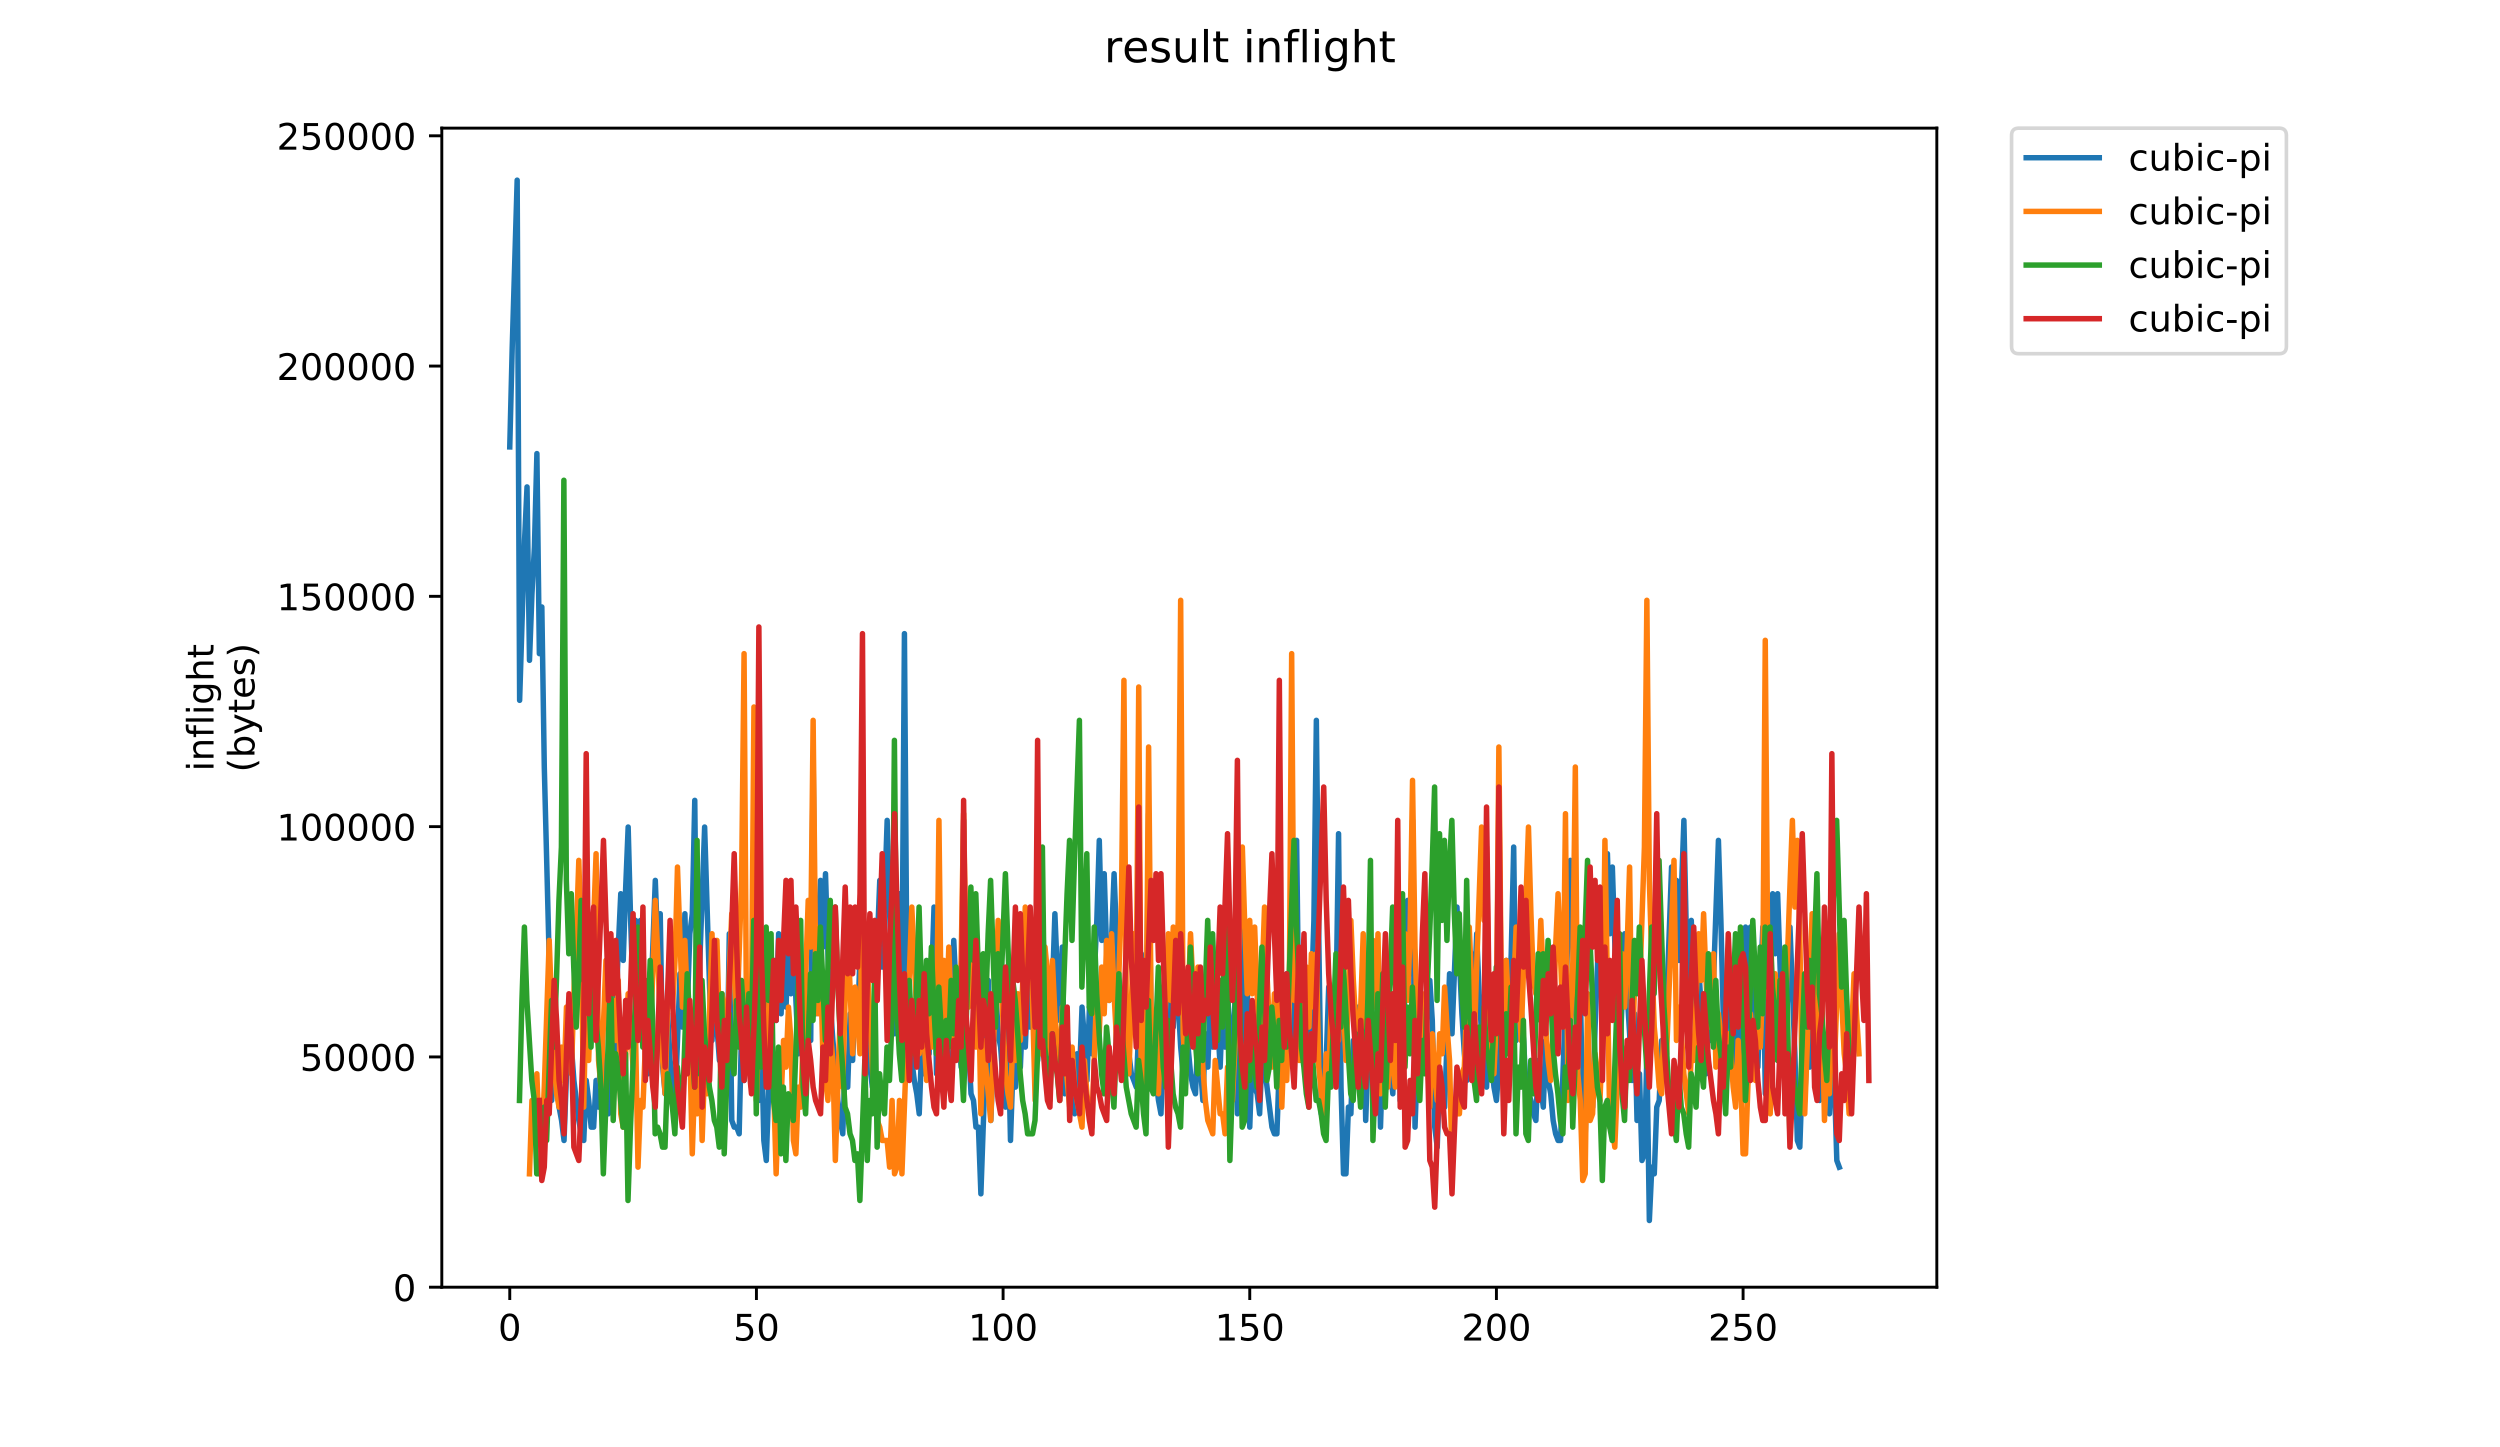 <?xml version="1.0" encoding="utf-8" standalone="no"?>
<!DOCTYPE svg PUBLIC "-//W3C//DTD SVG 1.1//EN"
  "http://www.w3.org/Graphics/SVG/1.1/DTD/svg11.dtd">
<!-- Created with matplotlib (https://matplotlib.org/) -->
<svg height="396pt" version="1.1" viewBox="0 0 684 396" width="684pt" xmlns="http://www.w3.org/2000/svg" xmlns:xlink="http://www.w3.org/1999/xlink">
 <defs>
  <style type="text/css">
*{stroke-linecap:butt;stroke-linejoin:round;}
  </style>
 </defs>
 <g id="figure_1">
  <g id="patch_1">
   <path d="M 0 396 
L 684 396 
L 684 0 
L 0 0 
z
" style="fill:#ffffff;"/>
  </g>
  <g id="axes_1">
   <g id="patch_2">
    <path d="M 120.879 352.174 
L 529.913 352.174 
L 529.913 35.062 
L 120.879 35.062 
z
" style="fill:#ffffff;"/>
   </g>
   <g id="matplotlib.axis_1">
    <g id="xtick_1">
     <g id="line2d_1">
      <defs>
       <path d="M 0 0 
L 0 3.5 
" id="m982baebc6d" style="stroke:#000000;stroke-width:0.8;"/>
      </defs>
      <g>
       <use style="stroke:#000000;stroke-width:0.8;" x="139.471" xlink:href="#m982baebc6d" y="352.174"/>
      </g>
     </g>
     <g id="text_1">
      <!-- 0 -->
      <defs>
       <path d="M 31.781 66.406 
Q 24.172 66.406 20.328 58.906 
Q 16.5 51.422 16.5 36.375 
Q 16.5 21.391 20.328 13.891 
Q 24.172 6.391 31.781 6.391 
Q 39.453 6.391 43.281 13.891 
Q 47.125 21.391 47.125 36.375 
Q 47.125 51.422 43.281 58.906 
Q 39.453 66.406 31.781 66.406 
z
M 31.781 74.219 
Q 44.047 74.219 50.516 64.516 
Q 56.984 54.828 56.984 36.375 
Q 56.984 17.969 50.516 8.266 
Q 44.047 -1.422 31.781 -1.422 
Q 19.531 -1.422 13.062 8.266 
Q 6.594 17.969 6.594 36.375 
Q 6.594 54.828 13.062 64.516 
Q 19.531 74.219 31.781 74.219 
z
" id="DejaVuSans-48"/>
      </defs>
      <g transform="translate(136.29 366.773)scale(0.1 -0.1)">
       <use xlink:href="#DejaVuSans-48"/>
      </g>
     </g>
    </g>
    <g id="xtick_2">
     <g id="line2d_2">
      <g>
       <use style="stroke:#000000;stroke-width:0.8;" x="206.959" xlink:href="#m982baebc6d" y="352.174"/>
      </g>
     </g>
     <g id="text_2">
      <!-- 50 -->
      <defs>
       <path d="M 10.797 72.906 
L 49.516 72.906 
L 49.516 64.594 
L 19.828 64.594 
L 19.828 46.734 
Q 21.969 47.469 24.109 47.828 
Q 26.266 48.188 28.422 48.188 
Q 40.625 48.188 47.75 41.5 
Q 54.891 34.812 54.891 23.391 
Q 54.891 11.625 47.562 5.094 
Q 40.234 -1.422 26.906 -1.422 
Q 22.312 -1.422 17.547 -0.641 
Q 12.797 0.141 7.719 1.703 
L 7.719 11.625 
Q 12.109 9.234 16.797 8.062 
Q 21.484 6.891 26.703 6.891 
Q 35.156 6.891 40.078 11.328 
Q 45.016 15.766 45.016 23.391 
Q 45.016 31 40.078 35.438 
Q 35.156 39.891 26.703 39.891 
Q 22.75 39.891 18.812 39.016 
Q 14.891 38.141 10.797 36.281 
z
" id="DejaVuSans-53"/>
      </defs>
      <g transform="translate(200.596 366.773)scale(0.1 -0.1)">
       <use xlink:href="#DejaVuSans-53"/>
       <use x="63.623" xlink:href="#DejaVuSans-48"/>
      </g>
     </g>
    </g>
    <g id="xtick_3">
     <g id="line2d_3">
      <g>
       <use style="stroke:#000000;stroke-width:0.8;" x="274.446" xlink:href="#m982baebc6d" y="352.174"/>
      </g>
     </g>
     <g id="text_3">
      <!-- 100 -->
      <defs>
       <path d="M 12.406 8.297 
L 28.516 8.297 
L 28.516 63.922 
L 10.984 60.406 
L 10.984 69.391 
L 28.422 72.906 
L 38.281 72.906 
L 38.281 8.297 
L 54.391 8.297 
L 54.391 0 
L 12.406 0 
z
" id="DejaVuSans-49"/>
      </defs>
      <g transform="translate(264.902 366.773)scale(0.1 -0.1)">
       <use xlink:href="#DejaVuSans-49"/>
       <use x="63.623" xlink:href="#DejaVuSans-48"/>
       <use x="127.246" xlink:href="#DejaVuSans-48"/>
      </g>
     </g>
    </g>
    <g id="xtick_4">
     <g id="line2d_4">
      <g>
       <use style="stroke:#000000;stroke-width:0.8;" x="341.934" xlink:href="#m982baebc6d" y="352.174"/>
      </g>
     </g>
     <g id="text_4">
      <!-- 150 -->
      <g transform="translate(332.39 366.773)scale(0.1 -0.1)">
       <use xlink:href="#DejaVuSans-49"/>
       <use x="63.623" xlink:href="#DejaVuSans-53"/>
       <use x="127.246" xlink:href="#DejaVuSans-48"/>
      </g>
     </g>
    </g>
    <g id="xtick_5">
     <g id="line2d_5">
      <g>
       <use style="stroke:#000000;stroke-width:0.8;" x="409.421" xlink:href="#m982baebc6d" y="352.174"/>
      </g>
     </g>
     <g id="text_5">
      <!-- 200 -->
      <defs>
       <path d="M 19.188 8.297 
L 53.609 8.297 
L 53.609 0 
L 7.328 0 
L 7.328 8.297 
Q 12.938 14.109 22.625 23.891 
Q 32.328 33.688 34.812 36.531 
Q 39.547 41.844 41.422 45.531 
Q 43.312 49.219 43.312 52.781 
Q 43.312 58.594 39.234 62.25 
Q 35.156 65.922 28.609 65.922 
Q 23.969 65.922 18.812 64.312 
Q 13.672 62.703 7.812 59.422 
L 7.812 69.391 
Q 13.766 71.781 18.938 73 
Q 24.125 74.219 28.422 74.219 
Q 39.75 74.219 46.484 68.547 
Q 53.219 62.891 53.219 53.422 
Q 53.219 48.922 51.531 44.891 
Q 49.859 40.875 45.406 35.406 
Q 44.188 33.984 37.641 27.219 
Q 31.109 20.453 19.188 8.297 
z
" id="DejaVuSans-50"/>
      </defs>
      <g transform="translate(399.877 366.773)scale(0.1 -0.1)">
       <use xlink:href="#DejaVuSans-50"/>
       <use x="63.623" xlink:href="#DejaVuSans-48"/>
       <use x="127.246" xlink:href="#DejaVuSans-48"/>
      </g>
     </g>
    </g>
    <g id="xtick_6">
     <g id="line2d_6">
      <g>
       <use style="stroke:#000000;stroke-width:0.8;" x="476.909" xlink:href="#m982baebc6d" y="352.174"/>
      </g>
     </g>
     <g id="text_6">
      <!-- 250 -->
      <g transform="translate(467.365 366.773)scale(0.1 -0.1)">
       <use xlink:href="#DejaVuSans-50"/>
       <use x="63.623" xlink:href="#DejaVuSans-53"/>
       <use x="127.246" xlink:href="#DejaVuSans-48"/>
      </g>
     </g>
    </g>
   </g>
   <g id="matplotlib.axis_2">
    <g id="ytick_1">
     <g id="line2d_7">
      <defs>
       <path d="M 0 0 
L -3.5 0 
" id="ma1401580fb" style="stroke:#000000;stroke-width:0.8;"/>
      </defs>
      <g>
       <use style="stroke:#000000;stroke-width:0.8;" x="120.879" xlink:href="#ma1401580fb" y="352.174"/>
      </g>
     </g>
     <g id="text_7">
      <!-- 0 -->
      <g transform="translate(107.516 355.973)scale(0.1 -0.1)">
       <use xlink:href="#DejaVuSans-48"/>
      </g>
     </g>
    </g>
    <g id="ytick_2">
     <g id="line2d_8">
      <g>
       <use style="stroke:#000000;stroke-width:0.8;" x="120.879" xlink:href="#ma1401580fb" y="289.171"/>
      </g>
     </g>
     <g id="text_8">
      <!-- 50000 -->
      <g transform="translate(82.066 292.97)scale(0.1 -0.1)">
       <use xlink:href="#DejaVuSans-53"/>
       <use x="63.623" xlink:href="#DejaVuSans-48"/>
       <use x="127.246" xlink:href="#DejaVuSans-48"/>
       <use x="190.869" xlink:href="#DejaVuSans-48"/>
       <use x="254.492" xlink:href="#DejaVuSans-48"/>
      </g>
     </g>
    </g>
    <g id="ytick_3">
     <g id="line2d_9">
      <g>
       <use style="stroke:#000000;stroke-width:0.8;" x="120.879" xlink:href="#ma1401580fb" y="226.167"/>
      </g>
     </g>
     <g id="text_9">
      <!-- 100000 -->
      <g transform="translate(75.704 229.967)scale(0.1 -0.1)">
       <use xlink:href="#DejaVuSans-49"/>
       <use x="63.623" xlink:href="#DejaVuSans-48"/>
       <use x="127.246" xlink:href="#DejaVuSans-48"/>
       <use x="190.869" xlink:href="#DejaVuSans-48"/>
       <use x="254.492" xlink:href="#DejaVuSans-48"/>
       <use x="318.115" xlink:href="#DejaVuSans-48"/>
      </g>
     </g>
    </g>
    <g id="ytick_4">
     <g id="line2d_10">
      <g>
       <use style="stroke:#000000;stroke-width:0.8;" x="120.879" xlink:href="#ma1401580fb" y="163.164"/>
      </g>
     </g>
     <g id="text_10">
      <!-- 150000 -->
      <g transform="translate(75.704 166.963)scale(0.1 -0.1)">
       <use xlink:href="#DejaVuSans-49"/>
       <use x="63.623" xlink:href="#DejaVuSans-53"/>
       <use x="127.246" xlink:href="#DejaVuSans-48"/>
       <use x="190.869" xlink:href="#DejaVuSans-48"/>
       <use x="254.492" xlink:href="#DejaVuSans-48"/>
       <use x="318.115" xlink:href="#DejaVuSans-48"/>
      </g>
     </g>
    </g>
    <g id="ytick_5">
     <g id="line2d_11">
      <g>
       <use style="stroke:#000000;stroke-width:0.8;" x="120.879" xlink:href="#ma1401580fb" y="100.161"/>
      </g>
     </g>
     <g id="text_11">
      <!-- 200000 -->
      <g transform="translate(75.704 103.96)scale(0.1 -0.1)">
       <use xlink:href="#DejaVuSans-50"/>
       <use x="63.623" xlink:href="#DejaVuSans-48"/>
       <use x="127.246" xlink:href="#DejaVuSans-48"/>
       <use x="190.869" xlink:href="#DejaVuSans-48"/>
       <use x="254.492" xlink:href="#DejaVuSans-48"/>
       <use x="318.115" xlink:href="#DejaVuSans-48"/>
      </g>
     </g>
    </g>
    <g id="ytick_6">
     <g id="line2d_12">
      <g>
       <use style="stroke:#000000;stroke-width:0.8;" x="120.879" xlink:href="#ma1401580fb" y="37.157"/>
      </g>
     </g>
     <g id="text_12">
      <!-- 250000 -->
      <g transform="translate(75.704 40.956)scale(0.1 -0.1)">
       <use xlink:href="#DejaVuSans-50"/>
       <use x="63.623" xlink:href="#DejaVuSans-53"/>
       <use x="127.246" xlink:href="#DejaVuSans-48"/>
       <use x="190.869" xlink:href="#DejaVuSans-48"/>
       <use x="254.492" xlink:href="#DejaVuSans-48"/>
       <use x="318.115" xlink:href="#DejaVuSans-48"/>
      </g>
     </g>
    </g>
    <g id="text_13">
     <!-- inflight -->
     <defs>
      <path d="M 9.422 54.688 
L 18.406 54.688 
L 18.406 0 
L 9.422 0 
z
M 9.422 75.984 
L 18.406 75.984 
L 18.406 64.594 
L 9.422 64.594 
z
" id="DejaVuSans-105"/>
      <path d="M 54.891 33.016 
L 54.891 0 
L 45.906 0 
L 45.906 32.719 
Q 45.906 40.484 42.875 44.328 
Q 39.844 48.188 33.797 48.188 
Q 26.516 48.188 22.312 43.547 
Q 18.109 38.922 18.109 30.906 
L 18.109 0 
L 9.078 0 
L 9.078 54.688 
L 18.109 54.688 
L 18.109 46.188 
Q 21.344 51.125 25.703 53.562 
Q 30.078 56 35.797 56 
Q 45.219 56 50.047 50.172 
Q 54.891 44.344 54.891 33.016 
z
" id="DejaVuSans-110"/>
      <path d="M 37.109 75.984 
L 37.109 68.5 
L 28.516 68.5 
Q 23.688 68.5 21.797 66.547 
Q 19.922 64.594 19.922 59.516 
L 19.922 54.688 
L 34.719 54.688 
L 34.719 47.703 
L 19.922 47.703 
L 19.922 0 
L 10.891 0 
L 10.891 47.703 
L 2.297 47.703 
L 2.297 54.688 
L 10.891 54.688 
L 10.891 58.5 
Q 10.891 67.625 15.141 71.797 
Q 19.391 75.984 28.609 75.984 
z
" id="DejaVuSans-102"/>
      <path d="M 9.422 75.984 
L 18.406 75.984 
L 18.406 0 
L 9.422 0 
z
" id="DejaVuSans-108"/>
      <path d="M 45.406 27.984 
Q 45.406 37.75 41.375 43.109 
Q 37.359 48.484 30.078 48.484 
Q 22.859 48.484 18.828 43.109 
Q 14.797 37.75 14.797 27.984 
Q 14.797 18.266 18.828 12.891 
Q 22.859 7.516 30.078 7.516 
Q 37.359 7.516 41.375 12.891 
Q 45.406 18.266 45.406 27.984 
z
M 54.391 6.781 
Q 54.391 -7.172 48.188 -13.984 
Q 42 -20.797 29.203 -20.797 
Q 24.469 -20.797 20.266 -20.094 
Q 16.062 -19.391 12.109 -17.922 
L 12.109 -9.188 
Q 16.062 -11.328 19.922 -12.344 
Q 23.781 -13.375 27.781 -13.375 
Q 36.625 -13.375 41.016 -8.766 
Q 45.406 -4.156 45.406 5.172 
L 45.406 9.625 
Q 42.625 4.781 38.281 2.391 
Q 33.938 0 27.875 0 
Q 17.828 0 11.672 7.656 
Q 5.516 15.328 5.516 27.984 
Q 5.516 40.672 11.672 48.328 
Q 17.828 56 27.875 56 
Q 33.938 56 38.281 53.609 
Q 42.625 51.219 45.406 46.391 
L 45.406 54.688 
L 54.391 54.688 
z
" id="DejaVuSans-103"/>
      <path d="M 54.891 33.016 
L 54.891 0 
L 45.906 0 
L 45.906 32.719 
Q 45.906 40.484 42.875 44.328 
Q 39.844 48.188 33.797 48.188 
Q 26.516 48.188 22.312 43.547 
Q 18.109 38.922 18.109 30.906 
L 18.109 0 
L 9.078 0 
L 9.078 75.984 
L 18.109 75.984 
L 18.109 46.188 
Q 21.344 51.125 25.703 53.562 
Q 30.078 56 35.797 56 
Q 45.219 56 50.047 50.172 
Q 54.891 44.344 54.891 33.016 
z
" id="DejaVuSans-104"/>
      <path d="M 18.312 70.219 
L 18.312 54.688 
L 36.812 54.688 
L 36.812 47.703 
L 18.312 47.703 
L 18.312 18.016 
Q 18.312 11.328 20.141 9.422 
Q 21.969 7.516 27.594 7.516 
L 36.812 7.516 
L 36.812 0 
L 27.594 0 
Q 17.188 0 13.234 3.875 
Q 9.281 7.766 9.281 18.016 
L 9.281 47.703 
L 2.688 47.703 
L 2.688 54.688 
L 9.281 54.688 
L 9.281 70.219 
z
" id="DejaVuSans-116"/>
     </defs>
     <g transform="translate(58.426 211.018)rotate(-90)scale(0.1 -0.1)">
      <use xlink:href="#DejaVuSans-105"/>
      <use x="27.783" xlink:href="#DejaVuSans-110"/>
      <use x="91.162" xlink:href="#DejaVuSans-102"/>
      <use x="126.367" xlink:href="#DejaVuSans-108"/>
      <use x="154.15" xlink:href="#DejaVuSans-105"/>
      <use x="181.934" xlink:href="#DejaVuSans-103"/>
      <use x="245.41" xlink:href="#DejaVuSans-104"/>
      <use x="308.789" xlink:href="#DejaVuSans-116"/>
     </g>
     <!-- (bytes) -->
     <defs>
      <path d="M 31 75.875 
Q 24.469 64.656 21.281 53.656 
Q 18.109 42.672 18.109 31.391 
Q 18.109 20.125 21.312 9.062 
Q 24.516 -2 31 -13.188 
L 23.188 -13.188 
Q 15.875 -1.703 12.234 9.375 
Q 8.594 20.453 8.594 31.391 
Q 8.594 42.281 12.203 53.312 
Q 15.828 64.359 23.188 75.875 
z
" id="DejaVuSans-40"/>
      <path d="M 48.688 27.297 
Q 48.688 37.203 44.609 42.844 
Q 40.531 48.484 33.406 48.484 
Q 26.266 48.484 22.188 42.844 
Q 18.109 37.203 18.109 27.297 
Q 18.109 17.391 22.188 11.75 
Q 26.266 6.109 33.406 6.109 
Q 40.531 6.109 44.609 11.75 
Q 48.688 17.391 48.688 27.297 
z
M 18.109 46.391 
Q 20.953 51.266 25.266 53.625 
Q 29.594 56 35.594 56 
Q 45.562 56 51.781 48.094 
Q 58.016 40.188 58.016 27.297 
Q 58.016 14.406 51.781 6.484 
Q 45.562 -1.422 35.594 -1.422 
Q 29.594 -1.422 25.266 0.953 
Q 20.953 3.328 18.109 8.203 
L 18.109 0 
L 9.078 0 
L 9.078 75.984 
L 18.109 75.984 
z
" id="DejaVuSans-98"/>
      <path d="M 32.172 -5.078 
Q 28.375 -14.844 24.75 -17.812 
Q 21.141 -20.797 15.094 -20.797 
L 7.906 -20.797 
L 7.906 -13.281 
L 13.188 -13.281 
Q 16.891 -13.281 18.938 -11.516 
Q 21 -9.766 23.484 -3.219 
L 25.094 0.875 
L 2.984 54.688 
L 12.5 54.688 
L 29.594 11.922 
L 46.688 54.688 
L 56.203 54.688 
z
" id="DejaVuSans-121"/>
      <path d="M 56.203 29.594 
L 56.203 25.203 
L 14.891 25.203 
Q 15.484 15.922 20.484 11.062 
Q 25.484 6.203 34.422 6.203 
Q 39.594 6.203 44.453 7.469 
Q 49.312 8.734 54.109 11.281 
L 54.109 2.781 
Q 49.266 0.734 44.188 -0.344 
Q 39.109 -1.422 33.891 -1.422 
Q 20.797 -1.422 13.156 6.188 
Q 5.516 13.812 5.516 26.812 
Q 5.516 40.234 12.766 48.109 
Q 20.016 56 32.328 56 
Q 43.359 56 49.781 48.891 
Q 56.203 41.797 56.203 29.594 
z
M 47.219 32.234 
Q 47.125 39.594 43.094 43.984 
Q 39.062 48.391 32.422 48.391 
Q 24.906 48.391 20.391 44.141 
Q 15.875 39.891 15.188 32.172 
z
" id="DejaVuSans-101"/>
      <path d="M 44.281 53.078 
L 44.281 44.578 
Q 40.484 46.531 36.375 47.5 
Q 32.281 48.484 27.875 48.484 
Q 21.188 48.484 17.844 46.438 
Q 14.5 44.391 14.5 40.281 
Q 14.5 37.156 16.891 35.375 
Q 19.281 33.594 26.516 31.984 
L 29.594 31.297 
Q 39.156 29.25 43.188 25.516 
Q 47.219 21.781 47.219 15.094 
Q 47.219 7.469 41.188 3.016 
Q 35.156 -1.422 24.609 -1.422 
Q 20.219 -1.422 15.453 -0.562 
Q 10.688 0.297 5.422 2 
L 5.422 11.281 
Q 10.406 8.688 15.234 7.391 
Q 20.062 6.109 24.812 6.109 
Q 31.156 6.109 34.562 8.281 
Q 37.984 10.453 37.984 14.406 
Q 37.984 18.062 35.516 20.016 
Q 33.062 21.969 24.703 23.781 
L 21.578 24.516 
Q 13.234 26.266 9.516 29.906 
Q 5.812 33.547 5.812 39.891 
Q 5.812 47.609 11.281 51.797 
Q 16.75 56 26.812 56 
Q 31.781 56 36.172 55.266 
Q 40.578 54.547 44.281 53.078 
z
" id="DejaVuSans-115"/>
      <path d="M 8.016 75.875 
L 15.828 75.875 
Q 23.141 64.359 26.781 53.312 
Q 30.422 42.281 30.422 31.391 
Q 30.422 20.453 26.781 9.375 
Q 23.141 -1.703 15.828 -13.188 
L 8.016 -13.188 
Q 14.5 -2 17.703 9.062 
Q 20.906 20.125 20.906 31.391 
Q 20.906 42.672 17.703 53.656 
Q 14.5 64.656 8.016 75.875 
z
" id="DejaVuSans-41"/>
     </defs>
     <g transform="translate(69.624 211.295)rotate(-90)scale(0.1 -0.1)">
      <use xlink:href="#DejaVuSans-40"/>
      <use x="39.014" xlink:href="#DejaVuSans-98"/>
      <use x="102.49" xlink:href="#DejaVuSans-121"/>
      <use x="161.67" xlink:href="#DejaVuSans-116"/>
      <use x="200.879" xlink:href="#DejaVuSans-101"/>
      <use x="262.402" xlink:href="#DejaVuSans-115"/>
      <use x="314.502" xlink:href="#DejaVuSans-41"/>
     </g>
    </g>
   </g>
   <g id="line2d_13">
    <path clip-path="url(#p39635e2d62)" d="M 139.471 122.277 
L 140.146 94.909 
L 141.496 49.294 
L 142.171 191.611 
L 143.52 147.821 
L 144.195 133.225 
L 144.87 180.664 
L 145.545 162.418 
L 146.22 149.646 
L 146.895 124.102 
L 147.57 178.839 
L 148.244 166.067 
L 148.919 209.857 
L 150.269 262.77 
L 150.944 301.086 
L 151.619 284.665 
L 152.969 302.911 
L 153.643 306.56 
L 154.318 312.033 
L 155.668 275.542 
L 156.343 286.489 
L 157.018 295.612 
L 158.368 306.56 
L 159.042 310.209 
L 159.717 312.033 
L 160.392 295.612 
L 161.067 301.086 
L 161.742 308.384 
L 162.417 308.384 
L 163.092 295.612 
L 163.767 302.911 
L 164.441 284.665 
L 165.116 295.612 
L 165.791 301.086 
L 166.466 304.735 
L 167.141 284.665 
L 167.816 297.437 
L 169.166 259.121 
L 169.84 244.524 
L 170.515 262.77 
L 171.19 242.699 
L 171.865 226.278 
L 172.54 251.822 
L 173.215 271.893 
L 173.89 251.822 
L 174.565 271.893 
L 175.239 251.822 
L 176.589 282.84 
L 177.264 293.788 
L 178.614 259.121 
L 179.289 240.875 
L 179.964 259.121 
L 180.638 249.998 
L 181.313 291.963 
L 181.988 299.261 
L 182.663 277.366 
L 183.338 290.139 
L 184.013 295.612 
L 184.688 302.911 
L 186.037 266.419 
L 186.712 281.016 
L 187.387 249.998 
L 188.062 275.542 
L 188.737 255.472 
L 189.412 249.998 
L 190.087 218.98 
L 190.762 282.84 
L 192.786 226.278 
L 194.136 270.068 
L 194.811 284.665 
L 195.486 264.594 
L 196.161 281.016 
L 196.835 290.139 
L 197.51 271.893 
L 198.185 286.489 
L 198.86 297.437 
L 199.535 255.472 
L 200.21 306.56 
L 200.885 308.384 
L 201.56 308.384 
L 202.234 310.209 
L 202.909 281.016 
L 203.584 295.612 
L 204.259 279.191 
L 204.934 286.489 
L 205.609 297.437 
L 206.284 279.191 
L 206.959 291.963 
L 207.633 301.086 
L 208.308 282.84 
L 208.983 312.033 
L 209.658 317.507 
L 211.008 277.366 
L 211.683 262.77 
L 212.358 279.191 
L 213.032 255.472 
L 213.707 277.366 
L 214.382 257.296 
L 215.057 275.542 
L 215.732 257.296 
L 216.407 271.893 
L 217.082 251.822 
L 217.757 273.717 
L 218.431 288.314 
L 219.106 268.244 
L 219.781 284.665 
L 220.456 293.788 
L 221.131 275.542 
L 221.806 284.665 
L 222.481 208.032 
L 223.156 277.366 
L 224.505 240.875 
L 225.18 259.121 
L 225.855 239.05 
L 226.53 260.945 
L 227.205 275.542 
L 227.88 284.665 
L 228.555 291.963 
L 229.229 301.086 
L 229.904 306.56 
L 230.579 310.209 
L 231.254 290.139 
L 231.929 297.437 
L 232.604 277.366 
L 233.279 290.139 
L 233.954 271.893 
L 234.628 281.016 
L 235.303 260.945 
L 235.978 281.016 
L 236.653 260.945 
L 237.328 273.717 
L 238.003 291.963 
L 238.678 297.437 
L 239.353 275.542 
L 240.702 240.875 
L 241.377 264.594 
L 242.727 224.454 
L 243.402 249.998 
L 244.077 268.244 
L 244.752 282.84 
L 246.101 244.524 
L 246.776 268.244 
L 247.451 173.366 
L 248.126 266.419 
L 248.801 281.016 
L 249.476 290.139 
L 250.151 295.612 
L 250.825 299.261 
L 251.5 304.735 
L 252.175 286.489 
L 252.85 293.788 
L 253.525 275.542 
L 254.2 288.314 
L 255.55 248.173 
L 256.224 293.788 
L 256.899 273.717 
L 257.574 288.314 
L 258.249 271.893 
L 258.924 282.84 
L 259.599 295.612 
L 260.949 257.296 
L 261.623 271.893 
L 262.298 282.84 
L 262.973 291.963 
L 263.648 224.454 
L 264.323 282.84 
L 264.998 286.489 
L 265.673 299.261 
L 266.348 301.086 
L 267.022 308.384 
L 267.697 308.384 
L 268.372 326.63 
L 270.397 268.244 
L 271.072 306.56 
L 271.747 290.139 
L 272.421 270.068 
L 273.096 282.84 
L 273.771 286.489 
L 274.446 295.612 
L 275.121 302.911 
L 275.796 281.016 
L 276.471 312.033 
L 277.146 291.963 
L 277.82 297.437 
L 278.495 279.191 
L 279.17 291.963 
L 279.845 275.542 
L 280.52 286.489 
L 281.195 270.068 
L 281.87 281.016 
L 282.545 262.77 
L 283.219 273.717 
L 283.894 290.139 
L 285.244 251.822 
L 285.919 270.068 
L 286.594 279.191 
L 287.269 290.139 
L 288.618 249.998 
L 289.293 266.419 
L 289.968 279.191 
L 290.643 259.121 
L 291.318 299.261 
L 291.993 284.665 
L 292.668 288.314 
L 293.343 297.437 
L 294.017 304.735 
L 294.692 288.314 
L 295.367 293.788 
L 296.042 275.542 
L 296.717 284.665 
L 297.392 295.612 
L 298.067 275.542 
L 298.742 288.314 
L 299.416 266.419 
L 300.091 251.822 
L 300.766 229.927 
L 301.441 257.296 
L 302.116 239.05 
L 302.791 260.945 
L 303.466 273.717 
L 304.815 239.05 
L 306.165 273.717 
L 306.84 286.489 
L 307.515 293.788 
L 308.19 277.366 
L 308.865 288.314 
L 309.54 293.788 
L 310.889 297.437 
L 311.564 281.016 
L 312.239 260.945 
L 312.914 279.191 
L 313.589 290.139 
L 314.264 222.629 
L 314.939 282.84 
L 315.613 288.314 
L 316.288 295.612 
L 316.963 301.086 
L 317.638 304.735 
L 318.988 270.068 
L 319.663 284.665 
L 320.338 266.419 
L 321.012 281.016 
L 321.687 262.77 
L 323.037 286.489 
L 323.712 293.788 
L 324.387 275.542 
L 325.062 286.489 
L 325.737 293.788 
L 326.411 297.437 
L 327.086 299.261 
L 327.761 282.84 
L 329.111 301.086 
L 329.786 282.84 
L 330.461 291.963 
L 331.136 273.717 
L 331.81 286.489 
L 332.485 268.244 
L 333.835 291.963 
L 334.51 273.717 
L 335.185 286.489 
L 335.86 271.893 
L 336.535 282.84 
L 337.209 291.963 
L 337.884 273.717 
L 338.559 304.735 
L 339.234 290.139 
L 339.909 281.016 
L 340.584 253.647 
L 341.259 270.068 
L 341.934 308.384 
L 342.608 288.314 
L 343.283 297.437 
L 343.958 299.261 
L 344.633 304.735 
L 345.308 288.314 
L 345.983 291.963 
L 348.007 308.384 
L 348.682 310.209 
L 349.357 310.209 
L 350.707 271.893 
L 351.382 281.016 
L 352.057 266.419 
L 352.732 279.191 
L 353.406 248.173 
L 354.081 293.788 
L 354.756 229.927 
L 355.431 284.665 
L 356.106 290.139 
L 356.781 271.893 
L 358.131 293.788 
L 359.48 251.822 
L 360.155 197.085 
L 360.83 257.296 
L 361.505 304.735 
L 362.18 306.56 
L 362.855 290.139 
L 363.53 270.068 
L 364.204 277.366 
L 364.879 290.139 
L 365.554 273.717 
L 366.229 228.103 
L 366.904 297.437 
L 367.579 321.156 
L 368.254 321.156 
L 368.929 302.911 
L 369.603 304.735 
L 370.278 284.665 
L 370.953 291.963 
L 371.628 275.542 
L 372.303 286.489 
L 372.978 268.244 
L 373.653 306.56 
L 375.002 270.068 
L 375.677 284.665 
L 376.352 293.788 
L 377.027 273.717 
L 377.702 308.384 
L 378.377 286.489 
L 379.052 268.244 
L 379.727 282.84 
L 380.401 291.963 
L 381.076 299.261 
L 382.426 259.121 
L 383.101 301.086 
L 383.776 295.612 
L 384.451 266.419 
L 385.126 246.349 
L 385.8 266.419 
L 386.475 224.454 
L 387.15 308.384 
L 388.5 270.068 
L 389.175 284.665 
L 389.85 291.963 
L 390.525 273.717 
L 391.199 268.244 
L 391.874 279.191 
L 392.549 308.384 
L 393.224 313.858 
L 393.899 293.788 
L 394.574 297.437 
L 395.249 302.911 
L 396.598 266.419 
L 397.273 282.84 
L 398.623 248.173 
L 399.973 277.366 
L 400.648 288.314 
L 401.323 295.612 
L 402.672 260.945 
L 403.347 273.717 
L 404.022 255.472 
L 404.697 271.893 
L 405.372 282.84 
L 406.047 288.314 
L 406.722 297.437 
L 407.396 279.191 
L 408.071 290.139 
L 408.746 297.437 
L 409.421 301.086 
L 410.096 291.963 
L 410.771 268.244 
L 411.446 281.016 
L 412.121 262.77 
L 412.795 279.191 
L 413.47 260.945 
L 414.145 231.752 
L 414.82 284.665 
L 415.495 255.472 
L 416.17 275.542 
L 416.845 284.665 
L 417.52 297.437 
L 418.869 301.086 
L 419.544 304.735 
L 420.219 306.56 
L 420.894 290.139 
L 421.569 297.437 
L 422.244 302.911 
L 422.919 284.665 
L 423.593 295.612 
L 424.268 299.261 
L 424.943 306.56 
L 425.618 310.209 
L 426.293 312.033 
L 426.968 312.033 
L 428.992 255.472 
L 429.667 235.401 
L 430.342 259.121 
L 431.017 275.542 
L 431.692 288.314 
L 432.367 270.068 
L 433.042 304.735 
L 433.717 310.209 
L 434.391 290.139 
L 435.066 295.612 
L 435.741 302.911 
L 436.416 281.016 
L 437.766 246.349 
L 438.441 268.244 
L 439.116 248.173 
L 439.79 233.577 
L 440.465 255.472 
L 441.14 237.226 
L 442.49 279.191 
L 443.165 290.139 
L 444.515 255.472 
L 445.189 271.893 
L 445.864 282.84 
L 446.539 295.612 
L 447.214 277.366 
L 447.889 306.56 
L 448.564 293.788 
L 449.239 317.507 
L 449.914 315.683 
L 450.588 288.314 
L 451.263 333.928 
L 451.938 319.332 
L 452.613 321.156 
L 453.288 302.911 
L 453.963 301.086 
L 454.638 284.665 
L 455.313 293.788 
L 457.337 237.226 
L 458.012 259.121 
L 458.687 240.875 
L 459.362 262.77 
L 460.712 224.454 
L 461.386 255.472 
L 462.061 273.717 
L 462.736 251.822 
L 463.411 270.068 
L 464.086 284.665 
L 464.761 264.594 
L 466.111 286.489 
L 466.785 293.788 
L 467.46 273.717 
L 468.135 284.665 
L 468.81 268.244 
L 470.16 229.927 
L 470.835 251.822 
L 471.51 279.191 
L 472.184 284.665 
L 472.859 264.594 
L 474.209 288.314 
L 474.884 295.612 
L 475.559 277.366 
L 476.234 290.139 
L 477.583 253.647 
L 478.258 270.068 
L 478.933 253.647 
L 479.608 271.893 
L 480.283 281.016 
L 480.958 291.963 
L 481.633 270.068 
L 482.308 253.647 
L 482.982 299.261 
L 483.657 279.191 
L 485.007 244.524 
L 485.682 260.945 
L 486.357 244.524 
L 487.032 264.594 
L 487.707 281.016 
L 488.381 291.963 
L 489.731 253.647 
L 491.081 288.314 
L 491.756 312.033 
L 492.431 313.858 
L 493.106 293.788 
L 493.78 301.086 
L 494.455 282.84 
L 495.13 291.963 
L 495.805 259.121 
L 496.48 281.016 
L 497.155 293.788 
L 497.83 301.086 
L 498.505 284.665 
L 499.179 293.788 
L 499.854 301.086 
L 500.529 304.735 
L 501.204 288.314 
L 501.879 295.612 
L 502.554 317.507 
L 503.229 319.332 
L 503.229 319.332 
" style="fill:none;stroke:#1f77b4;stroke-linecap:square;stroke-width:1.5;"/>
   </g>
   <g id="line2d_14">
    <path clip-path="url(#p39635e2d62)" d="M 144.863 321.156 
L 145.538 301.086 
L 146.213 306.56 
L 146.888 293.788 
L 147.563 312.033 
L 148.238 313.858 
L 148.913 297.437 
L 150.262 257.296 
L 150.937 275.542 
L 151.612 290.139 
L 152.287 299.261 
L 152.962 302.911 
L 153.637 286.489 
L 154.312 295.612 
L 154.986 275.542 
L 156.336 293.788 
L 157.011 271.893 
L 157.686 255.472 
L 158.361 235.401 
L 159.036 259.121 
L 159.711 302.911 
L 160.385 270.068 
L 161.06 290.139 
L 163.085 233.577 
L 163.76 290.139 
L 164.435 297.437 
L 165.784 262.77 
L 166.459 277.366 
L 167.134 288.314 
L 167.809 273.717 
L 168.484 284.665 
L 169.159 268.244 
L 169.834 304.735 
L 170.509 308.384 
L 171.183 288.314 
L 171.858 271.893 
L 172.533 281.016 
L 173.208 291.963 
L 173.883 282.84 
L 174.558 319.332 
L 175.233 301.086 
L 175.908 302.911 
L 177.257 268.244 
L 177.932 282.84 
L 178.607 266.419 
L 179.282 246.349 
L 179.957 260.945 
L 180.632 279.191 
L 181.307 290.139 
L 181.981 299.261 
L 182.656 275.542 
L 183.331 257.296 
L 184.006 275.542 
L 184.681 262.77 
L 185.356 237.226 
L 186.706 275.542 
L 187.38 257.296 
L 188.055 273.717 
L 188.73 286.489 
L 189.405 315.683 
L 190.08 295.612 
L 190.755 304.735 
L 191.43 284.665 
L 192.105 312.033 
L 192.779 291.963 
L 193.454 299.261 
L 194.804 255.472 
L 195.479 279.191 
L 196.154 257.296 
L 196.829 281.016 
L 197.504 271.893 
L 198.178 275.542 
L 198.853 286.489 
L 199.528 266.419 
L 200.203 249.998 
L 201.553 281.016 
L 202.903 240.875 
L 203.577 178.839 
L 204.252 281.016 
L 204.927 290.139 
L 205.602 277.366 
L 206.277 193.436 
L 206.952 301.086 
L 207.627 281.016 
L 208.302 271.893 
L 208.976 279.191 
L 209.651 288.314 
L 210.326 273.717 
L 211.001 288.314 
L 211.676 297.437 
L 212.351 321.156 
L 213.026 301.086 
L 213.701 301.086 
L 214.375 284.665 
L 215.05 291.963 
L 215.725 275.542 
L 216.4 284.665 
L 217.075 312.033 
L 217.75 315.683 
L 218.425 297.437 
L 219.1 302.911 
L 219.774 282.84 
L 220.449 266.419 
L 221.124 246.349 
L 221.799 259.121 
L 222.474 197.085 
L 223.149 262.77 
L 223.824 277.366 
L 224.499 264.594 
L 225.173 290.139 
L 226.523 301.086 
L 227.198 282.84 
L 227.873 290.139 
L 228.548 317.507 
L 229.898 277.366 
L 230.572 297.437 
L 231.247 271.893 
L 231.922 253.647 
L 233.272 288.314 
L 233.947 270.068 
L 235.297 288.314 
L 235.971 237.226 
L 236.646 282.84 
L 237.321 264.594 
L 238.671 291.963 
L 239.346 301.086 
L 240.021 306.56 
L 240.696 308.384 
L 241.37 312.033 
L 242.72 312.033 
L 243.395 319.332 
L 244.07 301.086 
L 244.745 321.156 
L 245.42 319.332 
L 246.095 301.086 
L 246.769 321.156 
L 249.469 248.173 
L 250.819 277.366 
L 251.494 288.314 
L 252.168 273.717 
L 253.518 295.612 
L 254.193 271.893 
L 254.868 286.489 
L 255.543 268.244 
L 256.218 282.84 
L 256.893 224.454 
L 257.567 282.84 
L 258.242 262.77 
L 258.917 279.191 
L 259.592 259.121 
L 260.267 277.366 
L 260.942 288.314 
L 261.617 270.068 
L 262.292 281.016 
L 262.966 262.77 
L 263.641 222.629 
L 264.316 260.945 
L 264.991 275.542 
L 265.666 259.121 
L 267.016 286.489 
L 267.691 266.419 
L 268.365 304.735 
L 269.04 284.665 
L 271.065 306.56 
L 273.09 251.822 
L 275.114 293.788 
L 275.789 299.261 
L 276.464 302.911 
L 277.139 282.84 
L 277.814 290.139 
L 278.489 271.893 
L 279.163 284.665 
L 279.838 268.244 
L 280.513 248.173 
L 281.188 268.244 
L 281.863 249.998 
L 283.213 301.086 
L 283.888 244.524 
L 284.562 288.314 
L 285.237 266.419 
L 285.912 259.121 
L 286.587 266.419 
L 287.262 288.314 
L 287.937 262.77 
L 288.612 277.366 
L 289.961 295.612 
L 290.636 275.542 
L 291.311 284.665 
L 291.986 295.612 
L 292.661 302.911 
L 293.336 286.489 
L 294.011 297.437 
L 296.035 308.384 
L 296.71 290.139 
L 297.385 299.261 
L 298.06 304.735 
L 298.735 308.384 
L 300.085 270.068 
L 300.759 282.84 
L 301.434 264.594 
L 302.109 277.366 
L 302.784 257.296 
L 303.459 273.717 
L 304.134 255.472 
L 304.809 271.893 
L 305.484 284.665 
L 306.833 246.349 
L 307.508 186.138 
L 308.183 281.016 
L 308.858 293.788 
L 310.208 255.472 
L 310.883 271.893 
L 311.557 187.962 
L 312.232 295.612 
L 312.907 302.911 
L 313.582 282.84 
L 314.257 204.383 
L 314.932 275.542 
L 316.282 293.788 
L 316.956 299.261 
L 317.631 279.191 
L 318.306 290.139 
L 319.656 255.472 
L 320.331 273.717 
L 321.006 253.647 
L 321.681 270.068 
L 322.355 251.822 
L 323.03 164.243 
L 323.705 282.84 
L 324.38 293.788 
L 325.73 255.472 
L 327.08 284.665 
L 327.754 264.594 
L 329.104 291.963 
L 329.779 301.086 
L 330.454 306.56 
L 331.804 310.209 
L 332.479 290.139 
L 333.828 304.735 
L 334.503 304.735 
L 335.178 310.209 
L 335.853 291.963 
L 336.528 297.437 
L 337.203 301.086 
L 337.878 286.489 
L 339.902 231.752 
L 340.577 253.647 
L 341.252 271.893 
L 341.927 251.822 
L 342.602 271.893 
L 343.277 253.647 
L 343.951 271.893 
L 344.626 286.489 
L 345.976 248.173 
L 346.651 266.419 
L 347.326 281.016 
L 348.001 291.963 
L 348.676 271.893 
L 349.35 286.489 
L 350.025 259.121 
L 350.7 302.911 
L 351.375 284.665 
L 352.05 295.612 
L 352.725 275.542 
L 353.4 178.839 
L 354.075 273.717 
L 354.749 264.594 
L 355.424 290.139 
L 356.099 268.244 
L 356.774 284.665 
L 357.449 264.594 
L 358.124 281.016 
L 358.799 260.945 
L 359.474 275.542 
L 360.148 260.945 
L 360.823 291.963 
L 362.173 306.56 
L 362.848 288.314 
L 363.523 295.612 
L 364.198 275.542 
L 364.873 288.314 
L 365.547 270.068 
L 366.222 284.665 
L 366.897 260.945 
L 368.247 290.139 
L 369.597 251.822 
L 370.272 268.244 
L 371.621 291.963 
L 372.296 275.542 
L 372.971 255.472 
L 373.646 281.016 
L 374.321 262.77 
L 374.996 277.366 
L 375.671 257.296 
L 376.345 275.542 
L 377.02 255.472 
L 377.695 299.261 
L 378.37 279.191 
L 379.72 297.437 
L 380.395 279.191 
L 381.07 291.963 
L 381.744 297.437 
L 382.419 279.191 
L 383.094 290.139 
L 384.444 255.472 
L 385.119 273.717 
L 385.794 255.472 
L 386.469 213.506 
L 387.143 259.121 
L 387.818 279.191 
L 388.493 288.314 
L 389.168 271.893 
L 389.843 281.016 
L 390.518 288.314 
L 391.193 302.911 
L 391.868 282.84 
L 392.542 293.788 
L 393.217 301.086 
L 393.892 282.84 
L 394.567 288.314 
L 395.242 270.068 
L 395.917 281.016 
L 396.592 290.139 
L 397.267 317.507 
L 397.941 301.086 
L 398.616 304.735 
L 399.291 304.735 
L 399.966 293.788 
L 400.641 291.963 
L 401.991 253.647 
L 403.34 286.489 
L 404.015 264.594 
L 405.365 226.278 
L 406.04 251.822 
L 406.715 231.752 
L 407.39 279.191 
L 408.739 293.788 
L 409.414 279.191 
L 410.089 204.383 
L 410.764 271.893 
L 411.439 284.665 
L 412.114 262.77 
L 412.789 277.366 
L 413.464 288.314 
L 414.813 253.647 
L 416.163 284.665 
L 418.188 226.278 
L 418.863 249.998 
L 419.537 268.244 
L 420.212 271.893 
L 420.887 270.068 
L 421.562 251.822 
L 422.237 268.244 
L 422.912 281.016 
L 423.587 290.139 
L 424.262 295.612 
L 424.936 282.84 
L 425.611 259.121 
L 426.286 244.524 
L 427.636 279.191 
L 428.311 222.629 
L 428.986 301.086 
L 430.335 262.77 
L 431.01 209.857 
L 431.685 293.788 
L 432.36 301.086 
L 433.035 322.981 
L 433.71 321.156 
L 434.385 271.893 
L 435.06 306.56 
L 435.734 304.735 
L 436.409 288.314 
L 437.084 295.612 
L 437.759 301.086 
L 438.434 282.84 
L 439.109 229.927 
L 440.459 308.384 
L 441.133 308.384 
L 441.808 313.858 
L 442.483 297.437 
L 443.158 277.366 
L 443.833 260.945 
L 444.508 275.542 
L 445.183 259.121 
L 445.858 237.226 
L 446.532 290.139 
L 447.207 270.068 
L 447.882 266.419 
L 448.557 271.893 
L 449.907 231.752 
L 450.582 164.243 
L 451.257 240.875 
L 451.931 262.77 
L 452.606 281.016 
L 453.281 288.314 
L 453.956 297.437 
L 454.631 299.261 
L 455.306 277.366 
L 455.981 288.314 
L 457.33 253.647 
L 458.005 235.401 
L 458.68 284.665 
L 459.355 275.542 
L 460.03 282.84 
L 460.705 293.788 
L 462.055 304.735 
L 462.729 288.314 
L 463.404 290.139 
L 464.754 255.472 
L 465.429 268.244 
L 466.104 249.998 
L 466.779 268.244 
L 467.454 281.016 
L 468.128 262.77 
L 468.803 260.945 
L 469.478 291.963 
L 470.153 277.366 
L 470.828 282.84 
L 471.503 291.963 
L 472.178 299.261 
L 472.853 282.84 
L 473.527 288.314 
L 474.202 297.437 
L 474.877 302.911 
L 475.552 284.665 
L 476.227 293.788 
L 476.902 315.683 
L 477.577 315.683 
L 478.926 277.366 
L 479.601 288.314 
L 480.276 295.612 
L 480.951 273.717 
L 481.626 286.489 
L 482.301 268.244 
L 482.976 175.19 
L 483.651 262.77 
L 484.325 304.735 
L 485.675 266.419 
L 487.025 288.314 
L 487.7 270.068 
L 488.375 281.016 
L 489.724 242.699 
L 490.399 224.454 
L 491.074 248.173 
L 491.749 229.927 
L 492.424 255.472 
L 493.099 299.261 
L 493.774 304.735 
L 495.798 249.998 
L 496.473 266.419 
L 497.823 290.139 
L 498.498 273.717 
L 499.173 306.56 
L 499.848 290.139 
L 500.522 299.261 
L 501.197 281.016 
L 501.872 291.963 
L 503.222 255.472 
L 503.897 273.717 
L 504.572 288.314 
L 505.247 293.788 
L 505.921 304.735 
L 506.596 282.84 
L 507.271 266.419 
L 508.621 288.314 
L 508.621 288.314 
" style="fill:none;stroke:#ff7f0e;stroke-linecap:square;stroke-width:1.5;"/>
   </g>
   <g id="line2d_15">
    <path clip-path="url(#p39635e2d62)" d="M 142.127 301.086 
L 142.802 273.717 
L 143.477 253.647 
L 144.152 273.717 
L 145.502 295.612 
L 146.177 301.086 
L 146.851 321.156 
L 148.201 321.156 
L 148.876 302.911 
L 149.551 312.033 
L 150.901 273.717 
L 151.576 286.489 
L 152.25 268.244 
L 152.925 246.349 
L 153.6 231.752 
L 154.275 131.4 
L 154.95 240.875 
L 155.625 260.945 
L 156.3 244.524 
L 156.975 264.594 
L 157.65 281.016 
L 158.324 266.419 
L 158.999 246.349 
L 159.674 268.244 
L 160.349 249.998 
L 161.024 270.068 
L 161.699 286.489 
L 162.374 268.244 
L 163.049 279.191 
L 163.723 286.489 
L 164.398 297.437 
L 165.073 321.156 
L 167.098 266.419 
L 167.773 306.56 
L 168.448 288.314 
L 169.122 291.963 
L 169.797 301.086 
L 170.472 308.384 
L 171.147 288.314 
L 171.822 328.455 
L 172.497 308.384 
L 173.172 291.963 
L 174.521 253.647 
L 175.196 271.893 
L 175.871 286.489 
L 176.546 268.244 
L 177.221 281.016 
L 177.896 262.77 
L 178.571 279.191 
L 179.246 310.209 
L 179.92 308.384 
L 180.595 310.209 
L 181.27 313.858 
L 181.945 313.858 
L 182.62 293.788 
L 183.295 297.437 
L 183.97 302.911 
L 184.645 310.209 
L 185.319 291.963 
L 185.994 299.261 
L 186.669 304.735 
L 188.019 266.419 
L 188.694 279.191 
L 189.369 286.489 
L 190.044 297.437 
L 190.718 229.927 
L 191.393 293.788 
L 192.068 268.244 
L 192.743 282.84 
L 194.093 297.437 
L 194.768 301.086 
L 195.443 306.56 
L 196.117 308.384 
L 196.792 313.858 
L 197.467 271.893 
L 198.142 315.683 
L 199.492 277.366 
L 200.167 290.139 
L 200.842 293.788 
L 201.516 273.717 
L 202.191 286.489 
L 202.866 268.244 
L 203.541 279.191 
L 204.216 288.314 
L 204.891 271.893 
L 205.566 284.665 
L 206.241 251.822 
L 206.915 304.735 
L 207.59 262.77 
L 208.265 291.963 
L 209.615 253.647 
L 210.29 273.717 
L 210.965 255.472 
L 211.64 301.086 
L 212.314 306.56 
L 212.989 286.489 
L 213.664 315.683 
L 214.339 297.437 
L 215.014 317.507 
L 215.689 299.261 
L 216.364 301.086 
L 217.039 306.56 
L 219.063 251.822 
L 219.738 297.437 
L 220.413 304.735 
L 221.763 266.419 
L 222.438 279.191 
L 223.112 260.945 
L 223.787 273.717 
L 224.462 253.647 
L 225.812 284.665 
L 227.162 246.349 
L 227.837 264.594 
L 228.511 248.173 
L 229.186 268.244 
L 229.861 282.84 
L 230.536 291.963 
L 231.211 302.911 
L 231.886 304.735 
L 232.561 310.209 
L 233.236 312.033 
L 233.91 317.507 
L 234.585 315.683 
L 235.26 328.455 
L 236.61 290.139 
L 237.285 317.507 
L 237.96 301.086 
L 238.635 304.735 
L 239.309 264.594 
L 239.984 313.858 
L 240.659 293.788 
L 241.334 301.086 
L 242.009 304.735 
L 242.684 286.489 
L 243.359 295.612 
L 244.034 279.191 
L 244.708 202.559 
L 245.383 275.542 
L 246.058 288.314 
L 246.733 295.612 
L 247.408 273.717 
L 248.083 286.489 
L 248.758 268.244 
L 249.433 281.016 
L 250.107 288.314 
L 250.782 270.068 
L 251.457 248.173 
L 252.132 271.893 
L 252.807 281.016 
L 253.482 262.77 
L 254.157 277.366 
L 254.832 259.121 
L 255.506 275.542 
L 256.181 288.314 
L 256.856 270.068 
L 258.206 293.788 
L 258.881 279.191 
L 259.556 286.489 
L 260.231 268.244 
L 260.905 282.84 
L 261.58 264.594 
L 263.605 301.086 
L 265.63 242.699 
L 266.304 262.77 
L 266.979 244.524 
L 267.654 264.594 
L 268.329 279.191 
L 269.004 260.945 
L 269.679 275.542 
L 270.354 255.472 
L 271.029 240.875 
L 272.378 281.016 
L 273.053 260.945 
L 273.728 273.717 
L 275.078 239.05 
L 276.428 277.366 
L 277.102 268.244 
L 277.777 273.717 
L 278.452 282.84 
L 279.127 293.788 
L 279.802 301.086 
L 280.477 304.735 
L 281.152 310.209 
L 282.501 310.209 
L 283.176 306.56 
L 284.526 271.893 
L 285.201 231.752 
L 285.876 286.489 
L 287.226 301.086 
L 287.9 282.84 
L 288.575 290.139 
L 289.25 293.788 
L 289.925 301.086 
L 291.275 262.77 
L 291.95 244.524 
L 292.625 229.927 
L 293.299 257.296 
L 293.974 235.401 
L 295.324 197.085 
L 295.999 270.068 
L 296.674 253.647 
L 297.349 233.577 
L 298.024 275.542 
L 298.698 277.366 
L 299.373 253.647 
L 300.048 271.893 
L 301.398 293.788 
L 302.073 299.261 
L 302.748 281.016 
L 304.772 302.911 
L 306.122 266.419 
L 306.797 279.191 
L 308.147 297.437 
L 309.496 304.735 
L 310.846 308.384 
L 311.521 290.139 
L 312.196 295.612 
L 312.871 304.735 
L 313.546 310.209 
L 314.221 273.717 
L 314.895 297.437 
L 315.57 299.261 
L 316.92 264.594 
L 318.27 291.963 
L 318.945 297.437 
L 319.62 279.191 
L 320.294 290.139 
L 320.969 299.261 
L 321.644 302.911 
L 322.319 304.735 
L 322.994 308.384 
L 323.669 286.489 
L 324.344 299.261 
L 325.693 259.121 
L 326.368 273.717 
L 327.043 284.665 
L 327.718 293.788 
L 328.393 275.542 
L 329.068 290.139 
L 330.418 251.822 
L 331.092 271.893 
L 331.767 255.472 
L 332.442 273.717 
L 333.117 284.665 
L 333.792 268.244 
L 334.467 281.016 
L 335.142 251.822 
L 335.817 262.77 
L 336.491 317.507 
L 337.166 297.437 
L 337.841 281.016 
L 338.516 248.173 
L 339.191 273.717 
L 339.866 308.384 
L 340.541 306.56 
L 341.216 288.314 
L 341.89 295.612 
L 342.565 281.016 
L 343.24 291.963 
L 343.915 297.437 
L 344.59 275.542 
L 345.265 259.121 
L 345.94 273.717 
L 346.615 295.612 
L 347.289 291.963 
L 347.964 275.542 
L 348.639 282.84 
L 349.314 297.437 
L 349.989 279.191 
L 350.664 290.139 
L 351.339 271.893 
L 352.014 286.489 
L 354.038 229.927 
L 354.713 253.647 
L 355.388 268.244 
L 356.063 286.489 
L 356.738 291.963 
L 357.413 299.261 
L 358.087 302.911 
L 358.762 284.665 
L 359.437 293.788 
L 360.112 301.086 
L 360.787 301.086 
L 361.462 304.735 
L 362.137 310.209 
L 362.812 312.033 
L 363.486 293.788 
L 364.161 297.437 
L 365.511 260.945 
L 366.186 262.77 
L 366.861 281.016 
L 367.536 264.594 
L 368.885 288.314 
L 369.56 299.261 
L 370.235 301.086 
L 370.91 282.84 
L 371.585 293.788 
L 372.26 302.911 
L 372.935 284.665 
L 373.61 293.788 
L 374.284 271.893 
L 374.959 235.401 
L 375.634 312.033 
L 376.309 293.788 
L 376.984 271.893 
L 377.659 286.489 
L 378.334 266.419 
L 379.009 302.911 
L 381.033 248.173 
L 381.708 268.244 
L 382.383 284.665 
L 383.733 244.524 
L 384.408 291.963 
L 385.082 275.542 
L 385.757 288.314 
L 386.432 270.068 
L 387.107 284.665 
L 387.782 295.612 
L 388.457 301.086 
L 389.132 284.665 
L 389.807 293.788 
L 390.481 270.068 
L 391.156 255.472 
L 391.831 237.226 
L 392.506 215.331 
L 393.181 273.717 
L 393.856 228.103 
L 394.531 251.822 
L 395.206 229.927 
L 395.88 257.296 
L 396.555 237.226 
L 397.23 224.454 
L 397.905 249.998 
L 398.58 266.419 
L 399.255 249.998 
L 399.93 270.068 
L 400.605 281.016 
L 401.279 240.875 
L 401.954 275.542 
L 402.629 286.489 
L 403.304 295.612 
L 403.979 301.086 
L 404.654 281.016 
L 405.329 293.788 
L 406.004 275.542 
L 406.678 286.489 
L 407.353 290.139 
L 408.028 295.612 
L 409.378 264.594 
L 410.053 268.244 
L 410.728 284.665 
L 411.403 295.612 
L 412.077 277.366 
L 412.752 288.314 
L 413.427 270.068 
L 414.102 270.068 
L 414.777 310.209 
L 415.452 291.963 
L 416.127 297.437 
L 416.802 279.191 
L 417.476 310.209 
L 418.151 312.033 
L 418.826 290.139 
L 419.501 299.261 
L 420.851 260.945 
L 421.526 279.191 
L 422.201 260.945 
L 422.875 275.542 
L 423.55 257.296 
L 424.225 270.068 
L 424.9 286.489 
L 425.575 293.788 
L 426.25 299.261 
L 426.925 306.56 
L 427.6 310.209 
L 428.274 291.963 
L 428.949 297.437 
L 429.624 279.191 
L 430.299 308.384 
L 432.324 253.647 
L 432.999 273.717 
L 434.348 235.401 
L 435.023 257.296 
L 436.373 288.314 
L 437.048 297.437 
L 437.723 301.086 
L 438.398 322.981 
L 439.072 302.911 
L 439.747 301.086 
L 440.422 308.384 
L 441.097 312.033 
L 442.447 273.717 
L 443.122 255.472 
L 443.797 299.261 
L 444.471 306.56 
L 445.146 286.489 
L 445.821 295.612 
L 447.171 257.296 
L 447.846 271.893 
L 448.521 253.647 
L 449.196 270.068 
L 450.545 291.963 
L 451.895 253.647 
L 452.57 271.893 
L 453.92 235.401 
L 455.269 275.542 
L 455.944 286.489 
L 456.619 299.261 
L 457.969 306.56 
L 458.644 312.033 
L 459.319 293.788 
L 459.994 302.911 
L 460.668 304.735 
L 461.343 310.209 
L 462.018 313.858 
L 462.693 293.788 
L 463.368 297.437 
L 464.043 302.911 
L 464.718 286.489 
L 466.067 297.437 
L 466.742 281.016 
L 467.417 260.945 
L 468.092 277.366 
L 468.767 286.489 
L 469.442 268.244 
L 470.117 282.84 
L 470.792 288.314 
L 471.466 295.612 
L 472.141 304.735 
L 472.816 286.489 
L 473.491 291.963 
L 474.166 271.893 
L 474.841 255.472 
L 475.516 270.068 
L 476.191 253.647 
L 476.865 271.893 
L 477.54 301.086 
L 478.215 288.314 
L 479.565 251.822 
L 480.915 281.016 
L 481.59 259.121 
L 482.264 277.366 
L 482.939 253.647 
L 483.614 270.068 
L 484.289 253.647 
L 484.964 270.068 
L 485.639 277.366 
L 486.314 290.139 
L 486.989 268.244 
L 487.663 282.84 
L 488.338 259.121 
L 489.013 275.542 
L 489.688 310.209 
L 490.363 291.963 
L 491.038 297.437 
L 492.388 304.735 
L 493.737 266.419 
L 494.412 281.016 
L 495.087 262.77 
L 495.762 277.366 
L 497.112 239.05 
L 497.787 271.893 
L 498.461 277.366 
L 499.136 288.314 
L 499.811 295.612 
L 501.161 257.296 
L 501.836 239.05 
L 502.511 224.454 
L 503.86 270.068 
L 504.535 251.822 
L 505.21 271.893 
L 505.885 288.314 
L 505.885 288.314 
" style="fill:none;stroke:#2ca02c;stroke-linecap:square;stroke-width:1.5;"/>
   </g>
   <g id="line2d_16">
    <path clip-path="url(#p39635e2d62)" d="M 147.563 301.086 
L 148.238 322.981 
L 148.913 319.332 
L 149.587 301.086 
L 150.262 304.735 
L 151.612 268.244 
L 152.287 279.191 
L 152.962 295.612 
L 153.637 301.086 
L 154.312 310.209 
L 154.986 288.314 
L 155.661 271.893 
L 156.336 284.665 
L 157.011 313.858 
L 158.361 317.507 
L 159.036 301.086 
L 159.711 281.016 
L 160.385 206.208 
L 161.06 277.366 
L 161.735 257.296 
L 162.41 248.173 
L 163.085 284.665 
L 165.11 229.927 
L 166.459 273.717 
L 167.134 255.472 
L 167.809 271.893 
L 168.484 257.296 
L 169.834 284.665 
L 170.509 293.788 
L 171.183 273.717 
L 171.858 286.489 
L 172.533 270.068 
L 173.208 249.998 
L 173.883 270.068 
L 174.558 284.665 
L 175.233 277.366 
L 175.908 248.173 
L 176.582 295.612 
L 177.257 279.191 
L 178.607 297.437 
L 179.282 302.911 
L 180.632 264.594 
L 181.981 291.963 
L 183.331 251.822 
L 184.006 273.717 
L 184.681 288.314 
L 185.356 297.437 
L 186.706 308.384 
L 187.38 290.139 
L 188.055 293.788 
L 188.73 273.717 
L 190.08 297.437 
L 191.43 259.121 
L 192.105 302.911 
L 192.779 286.489 
L 193.454 290.139 
L 194.129 295.612 
L 195.479 257.296 
L 196.154 279.191 
L 196.829 286.489 
L 197.504 297.437 
L 198.178 279.191 
L 198.853 290.139 
L 199.528 270.068 
L 200.203 253.647 
L 200.878 233.577 
L 201.553 259.121 
L 202.228 277.366 
L 202.903 284.665 
L 203.577 295.612 
L 204.252 275.542 
L 204.927 291.963 
L 205.602 299.261 
L 206.952 262.77 
L 207.627 171.541 
L 208.302 260.945 
L 208.976 281.016 
L 209.651 297.437 
L 210.326 297.437 
L 211.676 262.77 
L 212.351 279.191 
L 213.026 257.296 
L 213.701 273.717 
L 215.05 240.875 
L 215.725 260.945 
L 216.4 240.875 
L 217.075 266.419 
L 217.75 248.173 
L 219.1 282.84 
L 219.774 291.963 
L 220.449 299.261 
L 221.124 284.665 
L 221.799 290.139 
L 222.474 297.437 
L 223.149 301.086 
L 224.499 304.735 
L 225.173 286.489 
L 225.848 295.612 
L 226.523 275.542 
L 227.198 288.314 
L 228.548 248.173 
L 229.223 268.244 
L 229.898 282.84 
L 231.247 242.699 
L 231.922 266.419 
L 232.597 248.173 
L 233.272 266.419 
L 233.947 248.173 
L 234.622 264.594 
L 235.297 244.524 
L 235.971 173.366 
L 236.646 293.788 
L 237.321 268.244 
L 237.996 249.998 
L 238.671 268.244 
L 239.346 251.822 
L 240.021 273.717 
L 241.37 233.577 
L 242.045 255.472 
L 242.72 284.665 
L 243.395 259.121 
L 244.07 242.699 
L 244.745 222.629 
L 245.42 248.173 
L 246.095 268.244 
L 246.769 284.665 
L 247.444 266.419 
L 248.794 295.612 
L 249.469 273.717 
L 250.819 291.963 
L 251.494 273.717 
L 252.168 286.489 
L 252.843 266.419 
L 253.518 282.84 
L 254.868 297.437 
L 255.543 302.911 
L 256.218 304.735 
L 256.893 284.665 
L 258.242 302.911 
L 258.917 284.665 
L 259.592 295.612 
L 260.267 301.086 
L 260.942 284.665 
L 261.617 290.139 
L 262.292 273.717 
L 262.966 286.489 
L 263.641 218.98 
L 264.316 277.366 
L 265.666 295.612 
L 266.341 273.717 
L 267.016 257.296 
L 268.365 286.489 
L 269.04 273.717 
L 269.715 277.366 
L 270.39 290.139 
L 271.065 271.893 
L 271.74 284.665 
L 272.415 293.788 
L 273.09 301.086 
L 273.764 304.735 
L 274.439 282.84 
L 275.114 264.594 
L 276.464 290.139 
L 277.814 248.173 
L 278.489 268.244 
L 279.163 249.998 
L 279.838 268.244 
L 280.513 282.84 
L 281.863 248.173 
L 282.538 266.419 
L 283.213 281.016 
L 283.888 202.559 
L 284.562 286.489 
L 285.237 284.665 
L 285.912 293.788 
L 286.587 301.086 
L 287.262 302.911 
L 287.937 282.84 
L 288.612 290.139 
L 289.287 293.788 
L 289.961 301.086 
L 290.636 281.016 
L 291.311 293.788 
L 291.986 275.542 
L 292.661 306.56 
L 293.336 290.139 
L 294.011 297.437 
L 295.36 304.735 
L 296.035 286.489 
L 296.71 295.612 
L 298.06 306.56 
L 298.735 310.209 
L 299.41 290.139 
L 300.085 297.437 
L 300.759 299.261 
L 301.434 302.911 
L 302.784 306.56 
L 303.459 286.489 
L 304.134 293.788 
L 304.809 299.261 
L 305.484 281.016 
L 306.833 295.612 
L 308.183 257.296 
L 308.858 237.226 
L 309.533 262.77 
L 310.208 273.717 
L 310.883 286.489 
L 311.557 220.805 
L 312.232 279.191 
L 312.907 262.77 
L 313.582 275.542 
L 314.932 240.875 
L 315.607 257.296 
L 316.282 239.05 
L 316.956 262.77 
L 317.631 239.05 
L 318.306 262.77 
L 318.981 281.016 
L 319.656 313.858 
L 321.681 257.296 
L 322.355 277.366 
L 323.03 255.472 
L 324.38 282.84 
L 325.055 264.594 
L 325.73 281.016 
L 326.405 286.489 
L 327.08 266.419 
L 327.754 282.84 
L 328.429 264.594 
L 329.104 279.191 
L 329.779 273.717 
L 330.454 277.366 
L 331.129 259.121 
L 331.804 275.542 
L 332.479 286.489 
L 333.828 248.173 
L 334.503 266.419 
L 335.853 228.103 
L 336.528 255.472 
L 337.203 273.717 
L 337.878 255.472 
L 338.552 208.032 
L 339.227 282.84 
L 339.902 291.963 
L 340.577 297.437 
L 341.252 277.366 
L 341.927 290.139 
L 342.602 273.717 
L 343.277 282.84 
L 343.951 288.314 
L 344.626 301.086 
L 345.301 281.016 
L 345.976 290.139 
L 347.326 249.998 
L 348.001 233.577 
L 348.676 255.472 
L 349.35 273.717 
L 350.025 186.138 
L 350.7 271.893 
L 351.375 286.489 
L 352.05 266.419 
L 352.725 281.016 
L 353.4 288.314 
L 354.075 297.437 
L 355.424 259.121 
L 356.099 273.717 
L 356.774 255.472 
L 357.449 295.612 
L 358.124 302.911 
L 358.799 282.84 
L 359.474 290.139 
L 362.173 215.331 
L 362.848 246.349 
L 363.523 266.419 
L 364.198 277.366 
L 364.873 284.665 
L 365.547 297.437 
L 367.572 242.699 
L 368.247 264.594 
L 368.922 246.349 
L 369.597 266.419 
L 370.272 279.191 
L 371.621 297.437 
L 372.296 279.191 
L 372.971 291.963 
L 373.646 297.437 
L 374.321 279.191 
L 375.671 297.437 
L 376.345 304.735 
L 377.02 288.314 
L 377.695 295.612 
L 378.37 273.717 
L 379.045 255.472 
L 380.395 290.139 
L 381.07 271.893 
L 381.744 284.665 
L 382.419 224.454 
L 383.094 302.911 
L 383.769 264.594 
L 384.444 313.858 
L 385.119 312.033 
L 385.794 295.612 
L 386.469 304.735 
L 387.143 279.191 
L 387.818 293.788 
L 388.493 277.366 
L 389.168 255.472 
L 389.843 239.05 
L 390.518 286.489 
L 391.193 317.507 
L 391.868 319.332 
L 392.542 330.279 
L 393.892 291.963 
L 394.567 297.437 
L 395.242 308.384 
L 395.917 310.209 
L 396.592 310.209 
L 397.267 326.63 
L 398.616 291.963 
L 399.291 295.612 
L 399.966 301.086 
L 400.641 302.911 
L 401.316 281.016 
L 401.991 290.139 
L 402.666 295.612 
L 403.34 277.366 
L 404.015 288.314 
L 405.365 299.261 
L 406.04 281.016 
L 406.715 220.805 
L 407.39 271.893 
L 408.065 284.665 
L 408.739 266.419 
L 409.414 282.84 
L 410.089 215.331 
L 410.764 277.366 
L 411.439 310.209 
L 412.114 290.139 
L 412.789 301.086 
L 414.138 262.77 
L 414.813 279.191 
L 415.488 262.77 
L 416.163 242.699 
L 416.838 264.594 
L 417.513 246.349 
L 418.188 266.419 
L 418.863 275.542 
L 420.212 297.437 
L 420.887 301.086 
L 422.237 268.244 
L 422.912 282.84 
L 423.587 266.419 
L 424.262 277.366 
L 424.936 259.121 
L 426.286 288.314 
L 426.961 270.068 
L 427.636 281.016 
L 428.311 264.594 
L 429.661 293.788 
L 430.335 299.261 
L 431.01 281.016 
L 431.685 291.963 
L 432.36 271.893 
L 433.035 257.296 
L 433.71 277.366 
L 434.385 255.472 
L 435.06 237.226 
L 435.734 259.121 
L 436.409 240.875 
L 437.084 262.77 
L 437.759 242.699 
L 438.434 295.612 
L 439.109 259.121 
L 439.784 282.84 
L 440.459 262.77 
L 441.133 279.191 
L 441.808 260.945 
L 442.483 246.349 
L 443.158 286.489 
L 443.833 297.437 
L 444.508 302.911 
L 445.183 284.665 
L 445.858 291.963 
L 446.532 273.717 
L 447.207 288.314 
L 447.882 299.261 
L 449.232 262.77 
L 449.907 277.366 
L 450.582 286.489 
L 451.257 297.437 
L 451.931 281.016 
L 452.606 259.121 
L 453.281 222.629 
L 453.956 262.77 
L 455.306 286.489 
L 455.981 295.612 
L 457.33 310.209 
L 458.005 290.139 
L 458.68 295.612 
L 459.355 302.911 
L 460.03 282.84 
L 460.705 233.577 
L 461.38 279.191 
L 462.055 291.963 
L 462.729 268.244 
L 463.404 253.647 
L 464.079 271.893 
L 464.754 282.84 
L 465.429 290.139 
L 466.104 271.893 
L 467.454 290.139 
L 468.803 301.086 
L 469.478 304.735 
L 470.153 310.209 
L 470.828 290.139 
L 471.503 297.437 
L 472.853 255.472 
L 473.527 271.893 
L 474.202 282.84 
L 474.877 264.594 
L 475.552 281.016 
L 476.227 262.77 
L 476.902 260.945 
L 477.577 264.594 
L 478.252 284.665 
L 478.926 295.612 
L 479.601 279.191 
L 480.276 284.665 
L 480.951 295.612 
L 481.626 302.911 
L 482.301 306.56 
L 482.976 306.56 
L 483.651 286.489 
L 484.325 255.472 
L 485 297.437 
L 486.35 304.735 
L 487.7 266.419 
L 488.375 304.735 
L 489.05 288.314 
L 489.724 313.858 
L 490.399 299.261 
L 493.099 228.103 
L 494.449 270.068 
L 495.123 281.016 
L 495.798 270.068 
L 496.473 297.437 
L 497.148 301.086 
L 497.823 282.84 
L 498.498 277.366 
L 499.173 248.173 
L 500.522 286.489 
L 501.197 206.208 
L 501.872 279.191 
L 502.547 310.209 
L 503.222 312.033 
L 503.897 293.788 
L 504.572 301.086 
L 505.247 282.84 
L 506.596 304.735 
L 507.946 266.419 
L 508.621 248.173 
L 509.296 266.419 
L 509.971 279.191 
L 510.646 244.524 
L 511.32 295.612 
L 511.32 295.612 
" style="fill:none;stroke:#d62728;stroke-linecap:square;stroke-width:1.5;"/>
   </g>
   <g id="patch_3">
    <path d="M 120.879 352.174 
L 120.879 35.062 
" style="fill:none;stroke:#000000;stroke-linecap:square;stroke-linejoin:miter;stroke-width:0.8;"/>
   </g>
   <g id="patch_4">
    <path d="M 529.913 352.174 
L 529.913 35.062 
" style="fill:none;stroke:#000000;stroke-linecap:square;stroke-linejoin:miter;stroke-width:0.8;"/>
   </g>
   <g id="patch_5">
    <path d="M 120.879 352.174 
L 529.913 352.174 
" style="fill:none;stroke:#000000;stroke-linecap:square;stroke-linejoin:miter;stroke-width:0.8;"/>
   </g>
   <g id="patch_6">
    <path d="M 120.879 35.062 
L 529.913 35.062 
" style="fill:none;stroke:#000000;stroke-linecap:square;stroke-linejoin:miter;stroke-width:0.8;"/>
   </g>
   <g id="legend_1">
    <g id="patch_7">
     <path d="M 552.365 96.775 
L 623.56 96.775 
Q 625.56 96.775 625.56 94.775 
L 625.56 37.062 
Q 625.56 35.062 623.56 35.062 
L 552.365 35.062 
Q 550.365 35.062 550.365 37.062 
L 550.365 94.775 
Q 550.365 96.775 552.365 96.775 
z
" style="fill:#ffffff;opacity:0.8;stroke:#cccccc;stroke-linejoin:miter;"/>
    </g>
    <g id="line2d_17">
     <path d="M 554.365 43.161 
L 574.365 43.161 
" style="fill:none;stroke:#1f77b4;stroke-linecap:square;stroke-width:1.5;"/>
    </g>
    <g id="line2d_18"/>
    <g id="text_14">
     <!-- cubic-pi -->
     <defs>
      <path d="M 48.781 52.594 
L 48.781 44.188 
Q 44.969 46.297 41.141 47.344 
Q 37.312 48.391 33.406 48.391 
Q 24.656 48.391 19.812 42.844 
Q 14.984 37.312 14.984 27.297 
Q 14.984 17.281 19.812 11.734 
Q 24.656 6.203 33.406 6.203 
Q 37.312 6.203 41.141 7.25 
Q 44.969 8.297 48.781 10.406 
L 48.781 2.094 
Q 45.016 0.344 40.984 -0.531 
Q 36.969 -1.422 32.422 -1.422 
Q 20.062 -1.422 12.781 6.344 
Q 5.516 14.109 5.516 27.297 
Q 5.516 40.672 12.859 48.328 
Q 20.219 56 33.016 56 
Q 37.156 56 41.109 55.141 
Q 45.062 54.297 48.781 52.594 
z
" id="DejaVuSans-99"/>
      <path d="M 8.5 21.578 
L 8.5 54.688 
L 17.484 54.688 
L 17.484 21.922 
Q 17.484 14.156 20.5 10.266 
Q 23.531 6.391 29.594 6.391 
Q 36.859 6.391 41.078 11.031 
Q 45.312 15.672 45.312 23.688 
L 45.312 54.688 
L 54.297 54.688 
L 54.297 0 
L 45.312 0 
L 45.312 8.406 
Q 42.047 3.422 37.719 1 
Q 33.406 -1.422 27.688 -1.422 
Q 18.266 -1.422 13.375 4.438 
Q 8.5 10.297 8.5 21.578 
z
M 31.109 56 
z
" id="DejaVuSans-117"/>
      <path d="M 4.891 31.391 
L 31.203 31.391 
L 31.203 23.391 
L 4.891 23.391 
z
" id="DejaVuSans-45"/>
      <path d="M 18.109 8.203 
L 18.109 -20.797 
L 9.078 -20.797 
L 9.078 54.688 
L 18.109 54.688 
L 18.109 46.391 
Q 20.953 51.266 25.266 53.625 
Q 29.594 56 35.594 56 
Q 45.562 56 51.781 48.094 
Q 58.016 40.188 58.016 27.297 
Q 58.016 14.406 51.781 6.484 
Q 45.562 -1.422 35.594 -1.422 
Q 29.594 -1.422 25.266 0.953 
Q 20.953 3.328 18.109 8.203 
z
M 48.688 27.297 
Q 48.688 37.203 44.609 42.844 
Q 40.531 48.484 33.406 48.484 
Q 26.266 48.484 22.188 42.844 
Q 18.109 37.203 18.109 27.297 
Q 18.109 17.391 22.188 11.75 
Q 26.266 6.109 33.406 6.109 
Q 40.531 6.109 44.609 11.75 
Q 48.688 17.391 48.688 27.297 
z
" id="DejaVuSans-112"/>
     </defs>
     <g transform="translate(582.365 46.661)scale(0.1 -0.1)">
      <use xlink:href="#DejaVuSans-99"/>
      <use x="54.98" xlink:href="#DejaVuSans-117"/>
      <use x="118.359" xlink:href="#DejaVuSans-98"/>
      <use x="181.836" xlink:href="#DejaVuSans-105"/>
      <use x="209.619" xlink:href="#DejaVuSans-99"/>
      <use x="264.6" xlink:href="#DejaVuSans-45"/>
      <use x="300.684" xlink:href="#DejaVuSans-112"/>
      <use x="364.16" xlink:href="#DejaVuSans-105"/>
     </g>
    </g>
    <g id="line2d_19">
     <path d="M 554.365 57.839 
L 574.365 57.839 
" style="fill:none;stroke:#ff7f0e;stroke-linecap:square;stroke-width:1.5;"/>
    </g>
    <g id="line2d_20"/>
    <g id="text_15">
     <!-- cubic-pi -->
     <g transform="translate(582.365 61.339)scale(0.1 -0.1)">
      <use xlink:href="#DejaVuSans-99"/>
      <use x="54.98" xlink:href="#DejaVuSans-117"/>
      <use x="118.359" xlink:href="#DejaVuSans-98"/>
      <use x="181.836" xlink:href="#DejaVuSans-105"/>
      <use x="209.619" xlink:href="#DejaVuSans-99"/>
      <use x="264.6" xlink:href="#DejaVuSans-45"/>
      <use x="300.684" xlink:href="#DejaVuSans-112"/>
      <use x="364.16" xlink:href="#DejaVuSans-105"/>
     </g>
    </g>
    <g id="line2d_21">
     <path d="M 554.365 72.517 
L 574.365 72.517 
" style="fill:none;stroke:#2ca02c;stroke-linecap:square;stroke-width:1.5;"/>
    </g>
    <g id="line2d_22"/>
    <g id="text_16">
     <!-- cubic-pi -->
     <g transform="translate(582.365 76.017)scale(0.1 -0.1)">
      <use xlink:href="#DejaVuSans-99"/>
      <use x="54.98" xlink:href="#DejaVuSans-117"/>
      <use x="118.359" xlink:href="#DejaVuSans-98"/>
      <use x="181.836" xlink:href="#DejaVuSans-105"/>
      <use x="209.619" xlink:href="#DejaVuSans-99"/>
      <use x="264.6" xlink:href="#DejaVuSans-45"/>
      <use x="300.684" xlink:href="#DejaVuSans-112"/>
      <use x="364.16" xlink:href="#DejaVuSans-105"/>
     </g>
    </g>
    <g id="line2d_23">
     <path d="M 554.365 87.195 
L 574.365 87.195 
" style="fill:none;stroke:#d62728;stroke-linecap:square;stroke-width:1.5;"/>
    </g>
    <g id="line2d_24"/>
    <g id="text_17">
     <!-- cubic-pi -->
     <g transform="translate(582.365 90.695)scale(0.1 -0.1)">
      <use xlink:href="#DejaVuSans-99"/>
      <use x="54.98" xlink:href="#DejaVuSans-117"/>
      <use x="118.359" xlink:href="#DejaVuSans-98"/>
      <use x="181.836" xlink:href="#DejaVuSans-105"/>
      <use x="209.619" xlink:href="#DejaVuSans-99"/>
      <use x="264.6" xlink:href="#DejaVuSans-45"/>
      <use x="300.684" xlink:href="#DejaVuSans-112"/>
      <use x="364.16" xlink:href="#DejaVuSans-105"/>
     </g>
    </g>
   </g>
  </g>
  <g id="text_18">
   <!-- result inflight -->
   <defs>
    <path d="M 41.109 46.297 
Q 39.594 47.172 37.812 47.578 
Q 36.031 48 33.891 48 
Q 26.266 48 22.188 43.047 
Q 18.109 38.094 18.109 28.812 
L 18.109 0 
L 9.078 0 
L 9.078 54.688 
L 18.109 54.688 
L 18.109 46.188 
Q 20.953 51.172 25.484 53.578 
Q 30.031 56 36.531 56 
Q 37.453 56 38.578 55.875 
Q 39.703 55.766 41.062 55.516 
z
" id="DejaVuSans-114"/>
    <path id="DejaVuSans-32"/>
   </defs>
   <g transform="translate(302.11 17.038)scale(0.12 -0.12)">
    <use xlink:href="#DejaVuSans-114"/>
    <use x="41.082" xlink:href="#DejaVuSans-101"/>
    <use x="102.605" xlink:href="#DejaVuSans-115"/>
    <use x="154.705" xlink:href="#DejaVuSans-117"/>
    <use x="218.084" xlink:href="#DejaVuSans-108"/>
    <use x="245.867" xlink:href="#DejaVuSans-116"/>
    <use x="285.076" xlink:href="#DejaVuSans-32"/>
    <use x="316.863" xlink:href="#DejaVuSans-105"/>
    <use x="344.646" xlink:href="#DejaVuSans-110"/>
    <use x="408.025" xlink:href="#DejaVuSans-102"/>
    <use x="443.23" xlink:href="#DejaVuSans-108"/>
    <use x="471.014" xlink:href="#DejaVuSans-105"/>
    <use x="498.797" xlink:href="#DejaVuSans-103"/>
    <use x="562.273" xlink:href="#DejaVuSans-104"/>
    <use x="625.652" xlink:href="#DejaVuSans-116"/>
   </g>
  </g>
 </g>
 <defs>
  <clipPath id="p39635e2d62">
   <rect height="317.112" width="409.034" x="120.879" y="35.062"/>
  </clipPath>
 </defs>
</svg>
